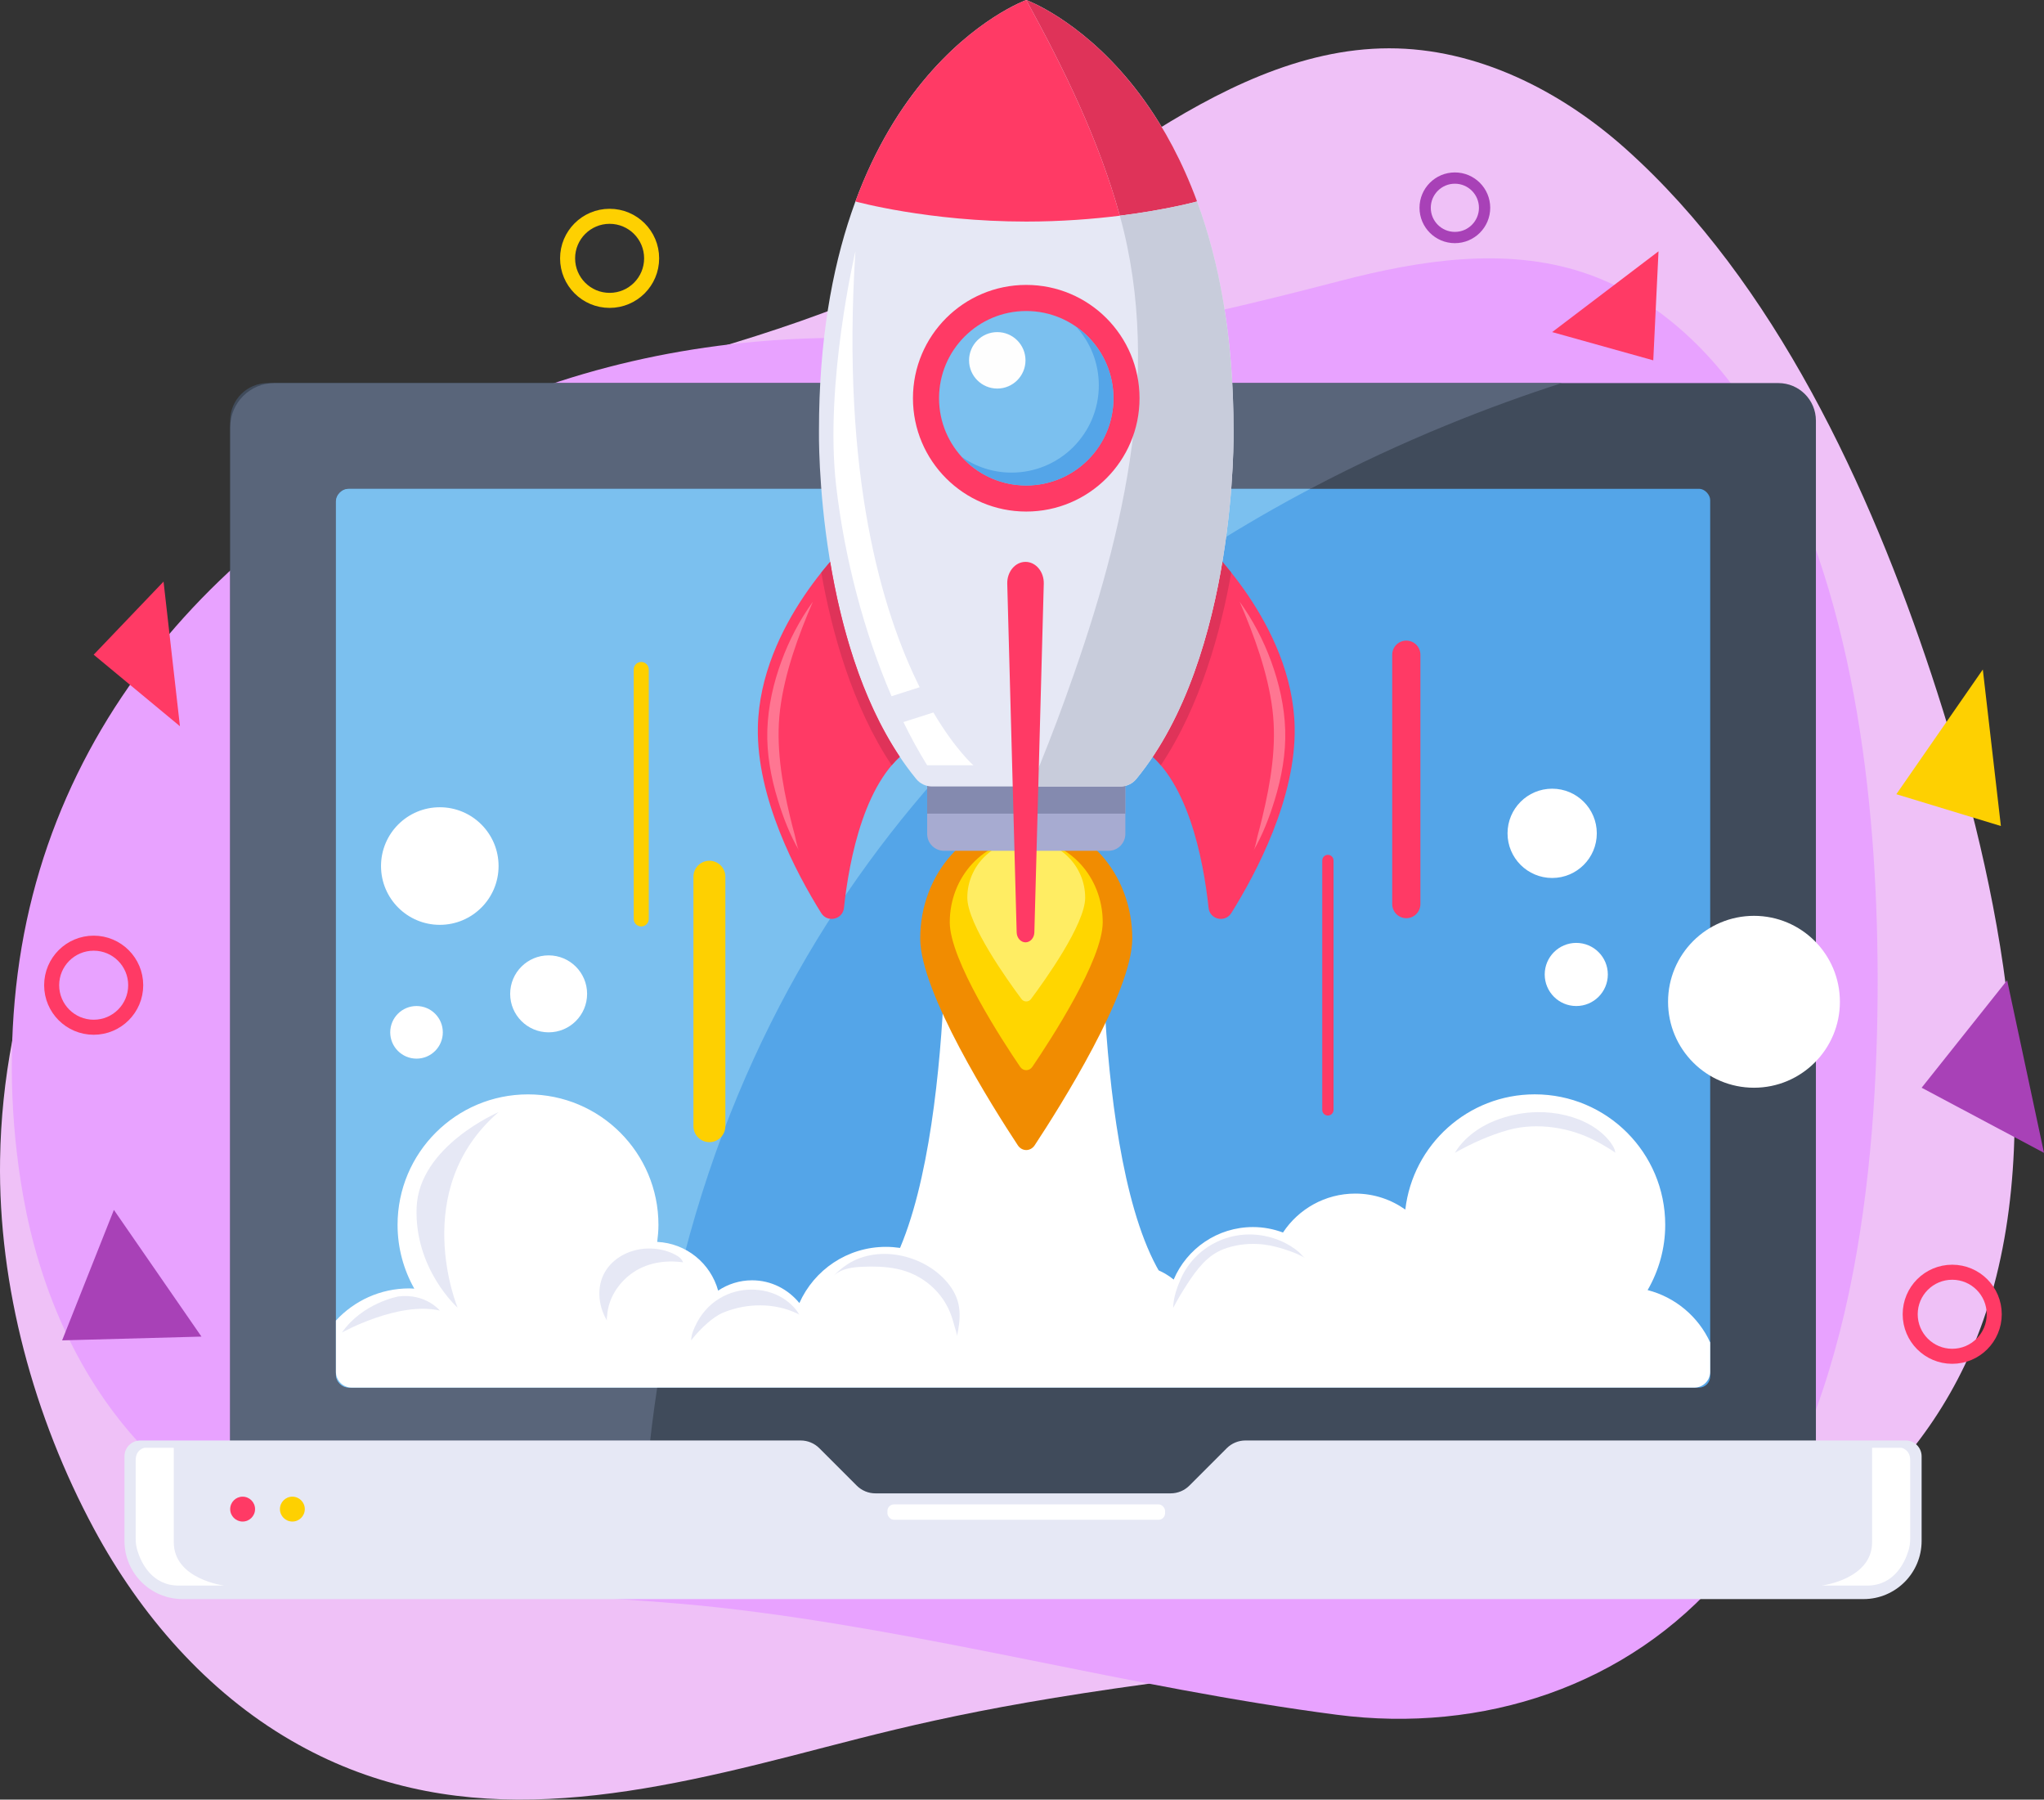 <?xml version="1.0" encoding="UTF-8"?>
<svg id="Layer_2" xmlns="http://www.w3.org/2000/svg" viewBox="0 0 1088.1 957.75">
  <rect x="0" y="0" width="1088.1" height="957.75" fill="#333333" stroke="none"/>
  <defs>
    <style>
      .cls-1, .cls-2, .cls-3 {
        stroke: #ff3a65;
      }

      .cls-1, .cls-2, .cls-3, .cls-4, .cls-5, .cls-6 {
        fill: none;
        stroke-miterlimit: 10;
      }

      .cls-1, .cls-2, .cls-5, .cls-6 {
        stroke-linecap: round;
      }

      .cls-1, .cls-4 {
        stroke-width: 6px;
      }

      .cls-2 {
        stroke-width: 15px;
      }

      .cls-7 {
        fill: #ff7692;
      }

      .cls-8 {
        fill: #404b5b;
      }

      .cls-3, .cls-5 {
        stroke-width: 8px;
      }

      .cls-9 {
        fill: #ff3a65;
      }

      .cls-10 {
        fill: #a841b7;
      }

      .cls-11 {
        fill: #54a5e8;
      }

      .cls-12 {
        fill: #59657a;
      }

      .cls-4 {
        stroke: #a841b7;
      }

      .cls-13 {
        fill: #fed001;
      }

      .cls-14 {
        fill: #fff;
      }

      .cls-5, .cls-6 {
        stroke: #fed001;
      }

      .cls-6 {
        stroke-width: 17px;
      }

      .cls-15 {
        fill: #848aaf;
      }

      .cls-16 {
        fill: #efc1f7;
      }

      .cls-17 {
        fill: #fefefe;
      }

      .cls-18 {
        fill: #e8a2ff;
      }

      .cls-19 {
        fill: #e6e8f5;
      }

      .cls-20 {
        fill: #df3359;
      }

      .cls-21 {
        fill: #ffd600;
      }

      .cls-22 {
        fill: #c8ccdb;
      }

      .cls-23 {
        fill: #f18c01;
      }

      .cls-24 {
        fill: #ffed63;
      }

      .cls-25 {
        fill: #7bc0ef;
      }

      .cls-26 {
        fill: #a7abd1;
      }
    </style>
  </defs>
  <g id="Layer_1-2" data-name="Layer_1">
    <g>
      <path class="cls-16" d="M1058.59,694.12c-27.76,89.68-103.13,149.99-194.25,167.33-84.2,16.03-172.01,23.49-252.64,34.61-99.55,13.62-140.43,25.66-191.19,38.65-93.41,23.93-181.99,40.12-265.59-8.45-44.93-26.08-80.27-66.84-104.89-112.59C18.12,754.36-1,684.66.04,617.14c2.66-171.8,125.92-320.02,277.49-396.44,45.04-22.71,39.15-16.2,102.33-34.94,28.51-8.46,64.22-20.14,91.05-32.75,48.68-22.84,92.2-50.13,137.41-79.16,39.72-25.51,83.89-48.1,131.11-48.14,46.66-.04,91.2,22.4,125.99,53.5,79.38,70.93,130.01,180.71,162.83,279.98,33.21,100.53,62.45,231.22,30.34,334.93Z"/>
      <path class="cls-18" d="M917.83,837.38c-51.11,60.22-128.86,85.26-206.07,75.23-110.34-14.3-217.4-44.58-328.23-56.99-109.21-12.24-231.1.34-311.61-90.02-31.86-35.75-51.09-81.6-59.51-128.72-7.25-40.64-7.82-81.25-3.03-118.54C29.03,365.28,145.27,255.89,288.25,206.19c.64-.24,2.52-.88,3.63-1.25,67.21-22.86,138.67-29.29,207.67-22.67,13.03,1.25,26.52-.25,39.67-.72,10.52-.38,21.05-1.01,31.5-2.29,49.19-6.03,95.14-17.43,143.06-29.86,42.12-10.93,87.28-18.02,128.64-4.5,40.88,13.36,73.43,45.82,94.96,83.04,49.14,84.91,61.94,195.58,62.16,291.94.24,104.54-13.77,238.09-81.71,317.5Z"/>
      <circle class="cls-4" cx="774.48" cy="110.59" r="15.82"/>
      <path class="cls-8" d="M142.54,203.87h804.14c11.04,0,20,8.96,20,20v599.04H122.54V223.87c0-11.04,8.96-20,20-20Z"/>
      <rect class="cls-11" x="178.81" y="260.15" width="731.59" height="478.35" rx="6" ry="6"/>
      <path class="cls-12" d="M178.81,267.21v464.22c0,3.9,3.17,7.07,7.07,7.07h163.97c-4.09,26.84-6.84,54.97-8.09,84.41H122.54V227.43c0-13.02,10.54-23.56,23.56-23.56h685.35c-36.95,11.87-83.83,29.85-133.89,56.27H185.88c-3.9,0-7.07,3.17-7.07,7.07Z"/>
      <path class="cls-25" d="M697.55,260.14c-141.28,74.57-307.85,216.47-347.71,478.35h-163.97c-3.9,0-7.07-3.17-7.07-7.07v-464.22c0-3.9,3.17-7.07,7.07-7.07h511.67Z"/>
      <path class="cls-14" d="M910.4,714.45v15.6c0,4.66-3.78,8.44-8.44,8.44H187.26c-4.66,0-8.44-3.78-8.44-8.44v-27.24c9.69-10.52,23.61-17.12,39.06-17.12.9,0,1.79.1,2.67.14-5.66-10.05-8.91-21.62-8.91-33.96,0-38.35,31.09-69.44,69.44-69.44s69.44,31.09,69.44,69.44c0,3.08-.28,6.09-.66,9.07,15.57.75,28.42,11.44,32.44,25.93,5.18-3.46,11.38-5.49,18.06-5.49,10.2,0,19.19,4.78,25.18,12.1,7.86-17.6,25.51-29.9,46.05-29.9,9.85,0,19.01,2.86,26.77,7.74-.39-2.53-.66-5.11-.66-7.74,0-27.87,22.59-50.45,50.45-50.45s50.45,22.58,50.45,50.45c0,3.66-.41,7.23-1.15,10.66,2.19-.46,4.46-.73,6.8-.73,7.82,0,14.91,2.88,20.54,7.47,6.98-16.42,23.26-27.94,42.22-27.94,5.63,0,10.99,1.06,15.97,2.91,8.26-12.48,22.4-20.72,38.49-20.72,9.93,0,19.11,3.17,26.63,8.51,4.02-34.53,33.32-61.33,68.92-61.33,38.35,0,69.44,31.09,69.44,69.44,0,12.66-3.45,24.51-9.37,34.74,14.83,3.81,27.03,14.18,33.29,27.84Z"/>
      <path class="cls-19" d="M1014.52,766.63h-351.53c-3.73,0-7.31,1.48-9.95,4.12l-19.9,19.9c-2.64,2.64-6.22,4.12-9.95,4.12h-157.17c-3.73,0-7.31-1.48-9.95-4.12l-19.9-19.9c-2.64-2.64-6.22-4.12-9.95-4.12H74.7c-4.66,0-8.44,3.78-8.44,8.44v45.02c0,17.09,13.86,30.95,30.95,30.95h894.79c17.09,0,30.95-13.86,30.95-30.95v-45.02c0-4.66-3.78-8.44-8.44-8.44Z"/>
      <path class="cls-14" d="M627.14,690.11c-45.51-45.53-40.62-226.08-40.62-226.08h-82.98s4.89,180.55-40.62,226.08"/>
      <circle class="cls-14" cx="292.06" cy="528.93" r="20.48"/>
      <circle class="cls-14" cx="221.73" cy="549.41" r="14"/>
      <circle class="cls-14" cx="234.12" cy="460.91" r="31.29"/>
      <path class="cls-14" d="M82.68,770.51h-5.74s-4.71.82-4.71,6.56v41.99c0,2.15.32,4.29.97,6.34,2,6.39,7.68,18.45,21.98,18.45h24.17s-26.84-3.33-26.84-23.07v-50.27h-9.83Z"/>
      <path class="cls-14" d="M1006.42,770.51h5.74s4.71.82,4.71,6.56v41.99c0,2.15-.32,4.29-.97,6.34-2,6.39-7.68,18.45-21.98,18.45h-24.17s26.84-3.33,26.84-23.07c0-12.15,0-50.27,0-50.27h9.83Z"/>
      <path class="cls-19" d="M265.41,591.88s-42.4,18.03-43.63,50.8c-1.23,32.78,21.82,53.26,21.82,53.26,0,0-26.12-62.69,21.82-104.07Z"/>
      <path class="cls-19" d="M212.15,689.95s-19.05,3.38-30.11,19.21c0,0,30.11-16.75,52.08-11.68,0,0-7.37-9.22-21.97-7.53Z"/>
      <path class="cls-19" d="M344.5,664.47c-8.33.29-16.77,4.09-21.58,11.08-5.11,7.42-4.83,17.12-1.01,25.04.38.79.78,1.59,1.27,2.32-.37-.56.01-2.45.06-3.06.65-8.71,5.7-16.62,12.6-21.8,7.96-5.97,18.11-7.6,27.8-6.23,0,0-.56-1.15-.61-1.22-.82-1.23-2.2-2.1-3.47-2.79-4.46-2.41-9.78-3.52-15.06-3.34Z"/>
      <path class="cls-19" d="M404.05,686.56c-13.76-1.58-26.53,5.05-33,17.26-.04.07-.07.14-.11.21-1.43,2.74-3,6.14-3,9.32,2.54-3.35,5.51-6.45,8.67-9.22,2.61-2.29,5.34-4.29,8.55-5.62,12.34-5.08,27.21-5.26,39.36.61.35.17.8.33,1.08.61-.47-.47-.8-1.29-1.21-1.84-1.16-1.58-2.52-3.01-3.99-4.3-4.63-4.06-10.38-6.34-16.36-7.03Z"/>
      <rect class="cls-14" x="472.42" y="800.64" width="147.8" height="8.19" rx="3.48" ry="3.48"/>
      <circle class="cls-14" cx="933.71" cy="533.15" r="45.74"/>
      <path class="cls-14" d="M826.28,467.26c13.12,0,23.76-10.64,23.76-23.76s-10.64-23.76-23.76-23.76-23.76,10.64-23.76,23.76,10.64,23.76,23.76,23.76Z"/>
      <circle class="cls-14" cx="839.11" cy="518.61" r="16.8"/>
      <path class="cls-19" d="M833.56,593.59c-4.97-1.23-10.15-1.79-15.17-1.71-6.99.11-13.95,1.43-20.44,3.73-12.73,4.52-19.99,12.09-23.47,17.93,8.8-4.95,18.44-9.37,28.41-12.14,15.41-4.29,33.45-1.32,47.04,6.08.7.38,1.41.72,2.1,1.11,2.72,1.57,5.44,3.16,7.99,4.95-.22-.16-.36-1.37-.46-1.63-.57-1.52-1.47-2.96-2.49-4.28-5.5-7.08-14.13-11.73-23.5-14.04Z"/>
      <path class="cls-19" d="M672.9,657.71c-18.76-3.57-36.87,6.27-44.2,22.63-2.17,4.84-4.11,10.42-4.18,15.75,2.31-4.45,4.91-8.78,7.67-13,4.9-7.48,10.55-15.18,19.62-18.47,8.84-3.21,18.82-3.4,27.89-.94,4.97,1.35,10.6,3.21,15.03,5.81-1.21-.71-2.27-2.28-3.34-3.19-5.26-4.41-11.71-7.31-18.49-8.59Z"/>
      <path class="cls-19" d="M451.11,672.87c16.98-11.02,42.38-4.68,54.3,11.05,3.14,4.14,5.01,8.65,5.36,13.87.31,4.55-.4,9.1-1.39,13.55.27-1.2-.81-3.78-1.13-5.03-.48-1.89-1.03-3.76-1.65-5.61-4.47-13.21-15.73-22.71-29.33-25.45-6.01-1.21-12.17-1.35-18.28-1.06-5.16.24-10.61.88-14.73,4.33-.2.17-.39.34-.57.52,2.23-2.28,4.71-4.41,7.42-6.17Z"/>
      <circle class="cls-9" cx="129.16" cy="803.15" r="6.62"/>
      <circle class="cls-13" cx="155.64" cy="803.15" r="6.62"/>
      <path class="cls-23" d="M602.75,499.48c0,28.71-38.59,89.76-51.95,110.04-2.23,3.38-6.75,3.38-8.98,0-13.36-20.28-51.95-81.32-51.95-110.04,0-34.72,25.27-62.87,56.44-62.87s56.44,28.15,56.44,62.87Z"/>
      <path class="cls-21" d="M587.02,490.83c0,20.08-27.84,62.77-37.47,76.95-1.61,2.36-4.87,2.36-6.48,0-9.64-14.18-37.47-56.87-37.47-76.95,0-24.28,18.23-43.97,40.71-43.97s40.71,19.68,40.71,43.97Z"/>
      <path class="cls-24" d="M577.69,477.72c0,14.09-21.45,44.06-28.88,54.01-1.24,1.66-3.75,1.66-4.99,0-7.43-9.95-28.88-39.92-28.88-54.01,0-17.04,14.05-30.86,31.37-30.86s31.37,13.82,31.37,30.86Z"/>
      <path class="cls-9" d="M640.69,288.43s47.37,43.47,48.51,98.5c.78,37.62-20.31,77.54-33.74,99.02-3.31,5.29-11.43,3.44-12.09-2.77-2.74-25.62-11.14-70.23-36.73-85.74-36.73-22.26,34.05-109.02,34.05-109.02Z"/>
      <path class="cls-20" d="M613.65,402.76c1.51,1.4,2.94,2.91,4.3,4.52,21.17-31.7,32-71.53,37.5-102.55-1.66-2.08-3.26-3.99-4.74-5.7-5.57,33.39-16.32,72.73-37.06,103.73Z"/>
      <path class="cls-7" d="M659.9,320.2c7,9.72,12.65,20.46,16.78,31.79,4.24,11.54,7.07,23.97,7.48,36.44.41,12.67-1.9,25.26-5.59,37.3-2.85,9.29-6.44,18.72-11.37,27.07,1.22-2.08,1.66-5.76,2.32-8.21.85-3.14,1.67-6.3,2.43-9.47,4.47-18.57,7.82-38.42,5.41-57.57-2.47-19.65-9.71-39.32-17.46-57.36Z"/>
      <path class="cls-26" d="M493.57,414.8h105.5v29c0,4.97-4.03,9-9,9h-87.5c-4.97,0-9-4.03-9-9v-29h0Z"/>
      <rect class="cls-15" x="493.56" y="414.8" width="105.5" height="18.22"/>
      <path class="cls-9" d="M451.95,288.43s-47.37,43.47-48.51,98.5c-.78,37.62,20.31,77.54,33.74,99.02,3.31,5.29,11.43,3.44,12.09-2.77,2.74-25.62,11.14-70.23,36.73-85.74,36.73-22.26-34.05-109.02-34.05-109.02Z"/>
      <path class="cls-19" d="M656.66,229.07C656.66,39.57,546.32,0,546.32,0c0,0-110.35,39.57-110.35,229.07,0,0-2.19,119.85,51.79,185.53,2.07,2.52,5.18,3.97,8.44,3.97h100.24c3.26,0,6.37-1.45,8.44-3.97,53.98-65.68,51.79-185.53,51.79-185.53Z"/>
      <path class="cls-20" d="M478.99,402.76c-1.51,1.4-2.94,2.91-4.3,4.52-21.17-31.7-32-71.53-37.5-102.55,1.66-2.08,3.26-3.99,4.74-5.7,5.57,33.39,16.32,72.73,37.06,103.73Z"/>
      <path class="cls-20" d="M637.25,107.22s-15.91,4.41-41.12,7.57c-.01-.04-.02-.08-.03-.12-11.16-40.31-29.73-78.12-49.79-114.67,0,0,59.28,21.26,90.94,107.22Z"/>
      <path class="cls-9" d="M596.13,114.79c-14.08,1.76-31.07,3.13-49.82,3.13-52.31,0-90.94-10.7-90.94-10.7C487.03,21.26,546.31,0,546.31,0c20.05,36.55,38.63,74.36,49.79,114.67.01.04.02.08.03.12Z"/>
      <path class="cls-7" d="M432.74,320.2c-7,9.72-12.65,20.46-16.78,31.79-4.24,11.54-7.07,23.97-7.48,36.44-.41,12.67,1.9,25.26,5.59,37.3,2.85,9.29,6.44,18.72,11.37,27.07-1.22-2.08-1.66-5.76-2.32-8.21-.85-3.14-1.67-6.3-2.43-9.47-4.47-18.57-7.82-38.42-5.41-57.57,2.47-19.65,9.71-39.32,17.46-57.36Z"/>
      <path class="cls-22" d="M604.87,414.59c-2.07,2.52-5.17,3.96-8.43,3.96h-47.61c6.37-15.28,12.42-30.7,18.05-46.26,29.38-81.13,52.91-171.89,29.25-257.5,25.22-3.16,41.12-7.57,41.12-7.57,11.53,31.32,19.41,71.24,19.41,121.85,0,0,2.2,119.84-51.79,185.53Z"/>
      <circle class="cls-9" cx="546.31" cy="211.94" r="60.31"/>
      <circle class="cls-25" cx="546.31" cy="211.94" r="46.42"/>
      <path class="cls-11" d="M592.74,211.95c0,25.63-20.79,46.42-46.43,46.42-13.62,0-25.86-5.86-34.36-15.2,7.53,5.26,16.68,8.35,26.56,8.35,25.64,0,46.43-20.79,46.43-46.43,0-12.02-4.56-22.96-12.06-31.21,12,8.39,19.86,22.31,19.86,38.07Z"/>
      <circle class="cls-17" cx="530.89" cy="191.77" r="15.02"/>
      <g>
        <path class="cls-14" d="M496.88,379.18l-15.96,5.1c3.99,8.16,8.21,15.86,12.64,22.99h24.6s-9.54-8.24-21.28-28.09Z"/>
        <path class="cls-14" d="M489.58,365.74c-19.99-40.05-41.86-112.51-34.21-231.99,0,0-16.55,70.02-10.27,124.62,4.49,39.06,15.06,78.63,29.51,112.16l14.97-4.79Z"/>
      </g>
      <path class="cls-9" d="M545.92,501.51h0c-2.54,0-4.63-2.34-4.71-5.29l-5.01-185.56c-.17-6.36,4.23-11.63,9.72-11.63h0c5.49,0,9.89,5.27,9.72,11.63l-5.01,185.56c-.08,2.95-2.16,5.29-4.71,5.29Z"/>
      <line class="cls-5" x1="341.35" y1="356.31" x2="341.35" y2="489.05"/>
      <line class="cls-2" x1="748.63" y1="348.43" x2="748.63" y2="481.17"/>
      <line class="cls-1" x1="706.89" y1="457.95" x2="706.89" y2="590.7"/>
      <line class="cls-6" x1="377.64" y1="466.6" x2="377.64" y2="599.35"/>
      <circle class="cls-3" cx="49.87" cy="524.33" r="22.37"/>
      <circle class="cls-5" cx="324.52" cy="137.49" r="22.37"/>
      <circle class="cls-3" cx="1039.24" cy="699.45" r="22.37"/>
      <polygon class="cls-9" points="87.06 309.52 49.87 348.43 95.79 386.5 87.06 309.52"/>
      <polygon class="cls-10" points="60.63 643.91 33.07 713.35 107.24 711.34 60.63 643.91"/>
      <polygon class="cls-9" points="882.89 133.75 826.28 176.74 880.1 191.77 882.89 133.75"/>
      <polygon class="cls-10" points="1068.48 521.7 1022.96 578.89 1088.1 613.54 1068.48 521.7"/>
      <polygon class="cls-13" points="1055.53 356.31 1009.5 422.68 1065.15 439.61 1055.53 356.31"/>
    </g>
  </g>
</svg>